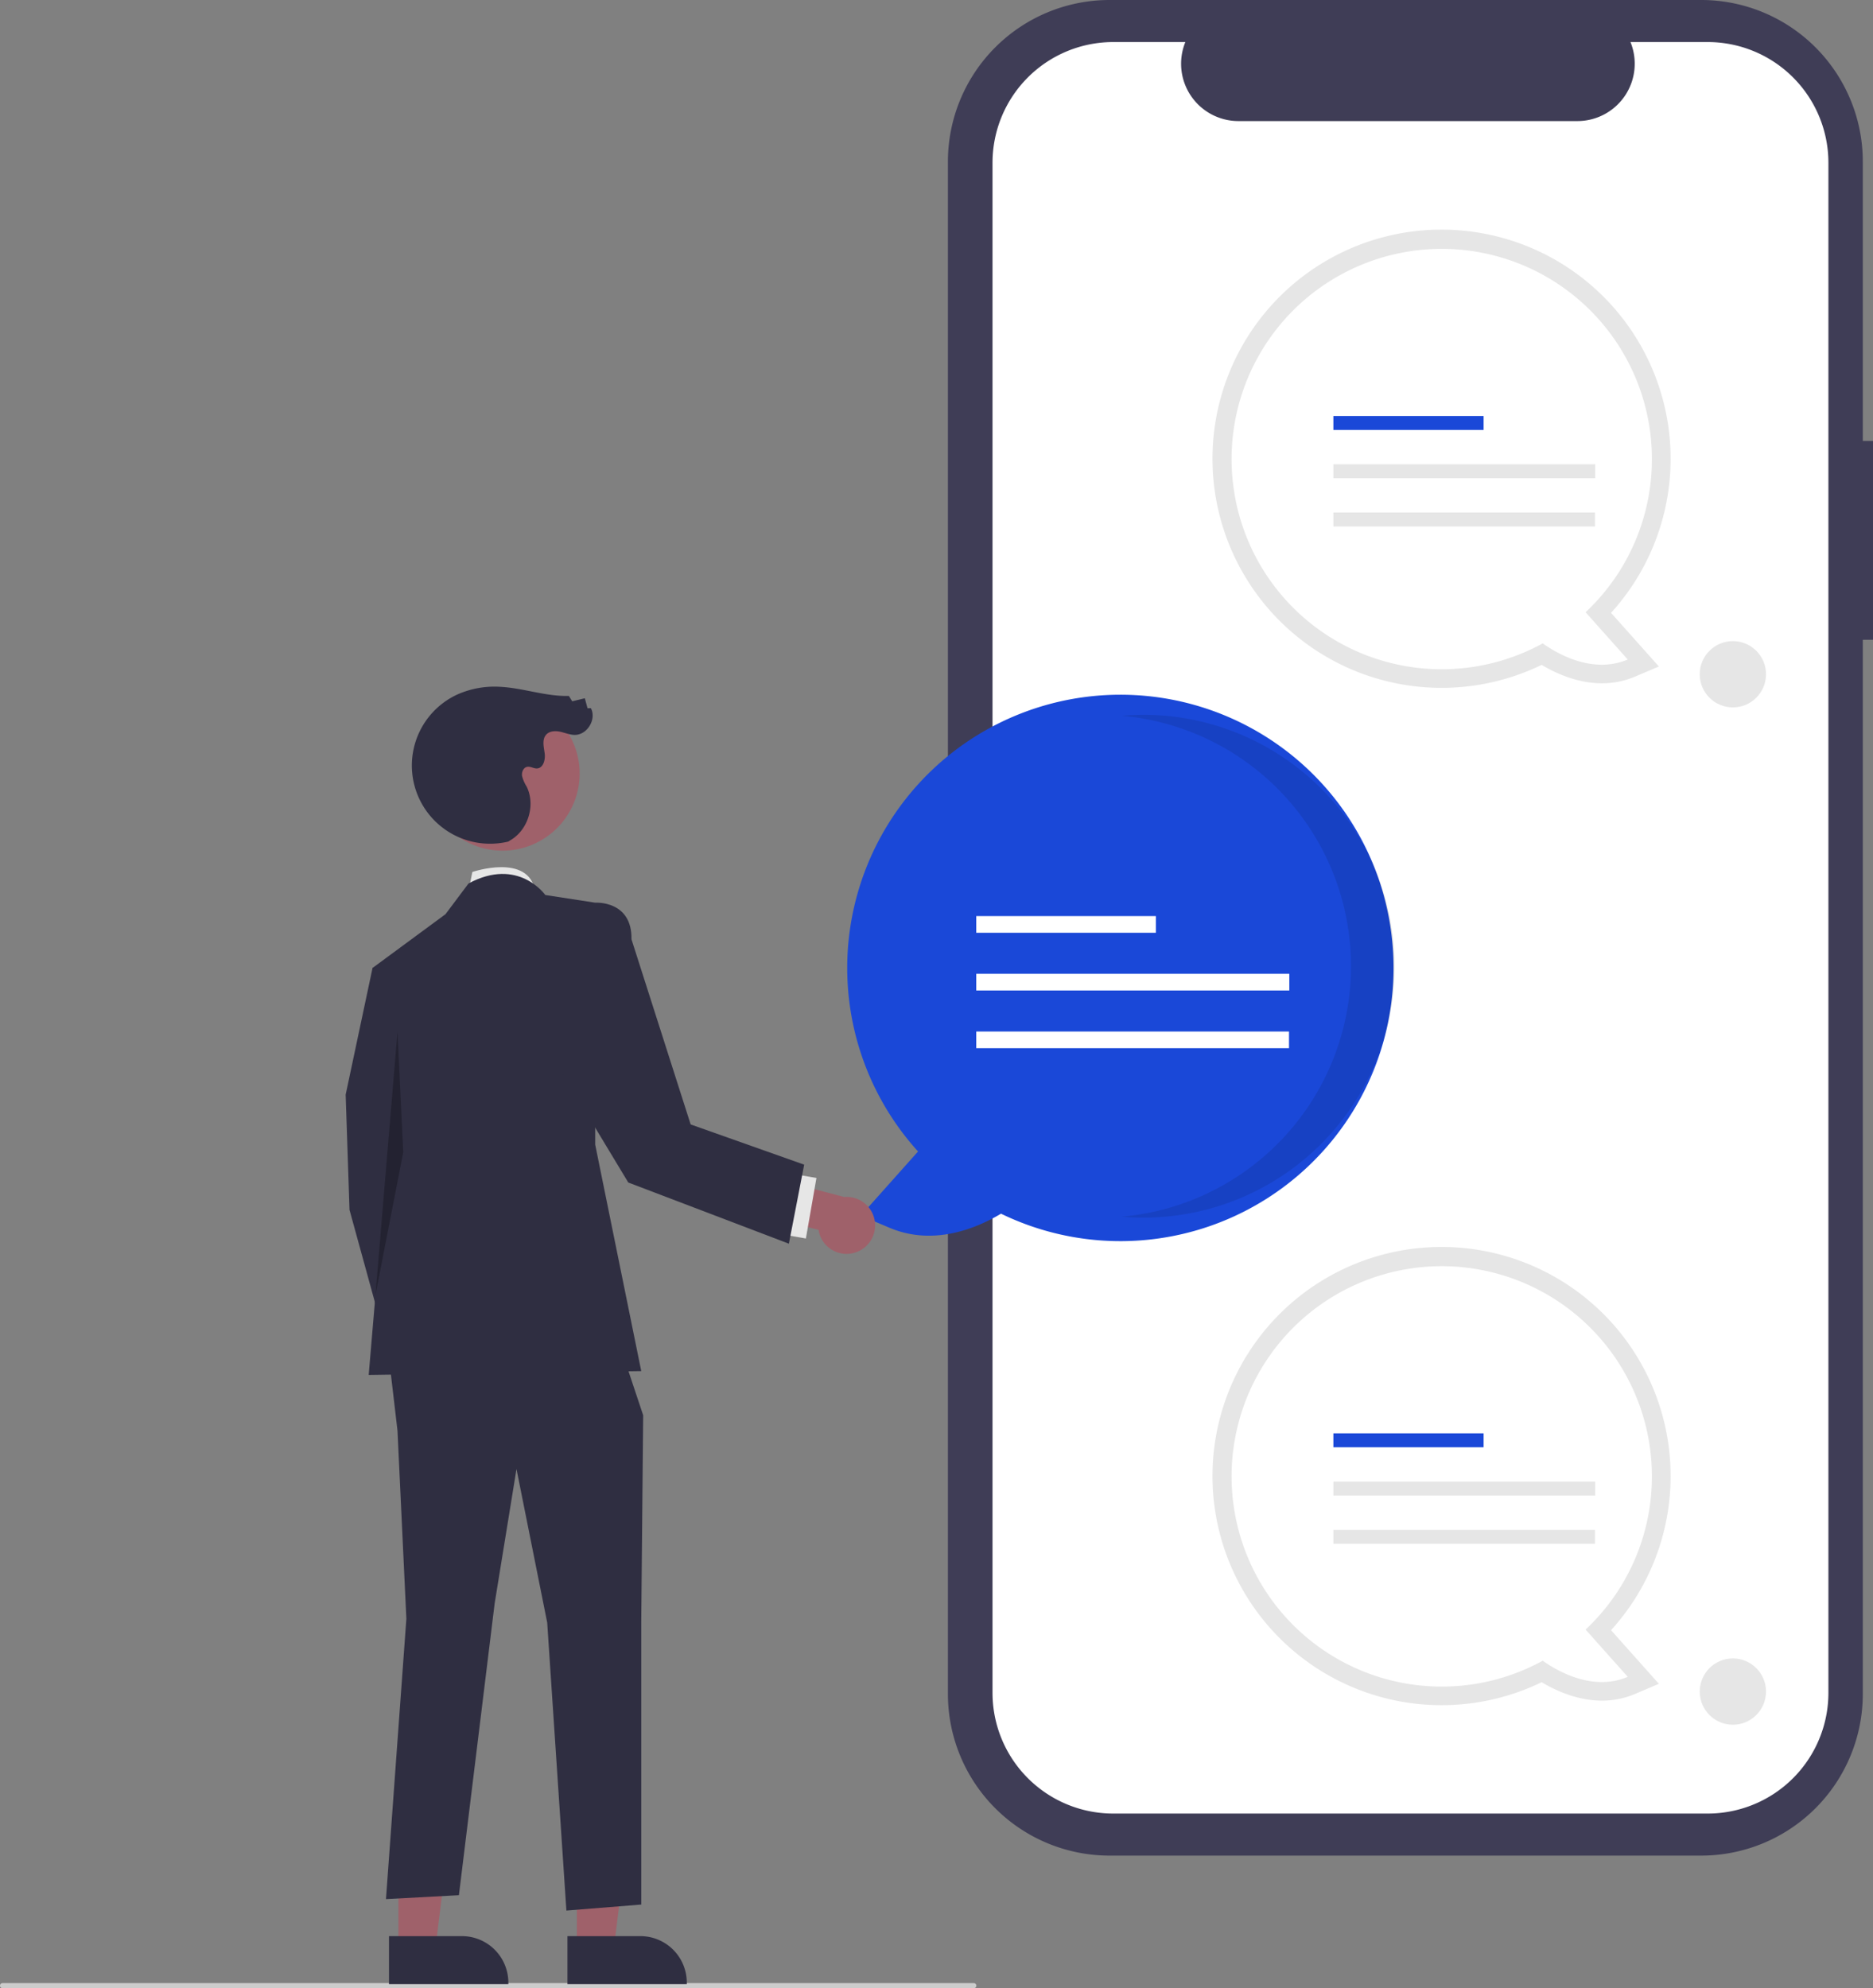 <svg xmlns="http://www.w3.org/2000/svg" data-name="Layer 1" width="734.736" height="779.785"
    viewBox="0 0 734.736 779.785" xmlns:xlink="http://www.w3.org/1999/xlink">
    <rect x="0" y="0" width="734.736" height="779.785" fill="#808080" stroke="none"/>
    <path
        d="M967.368,233.055h-3.999V123.509a63.402,63.402,0,0,0-63.402-63.402H667.881a63.402,63.402,0,0,0-63.402,63.402V724.484a63.402,63.402,0,0,0,63.402,63.402H899.967a63.402,63.402,0,0,0,63.402-63.402V311.031h3.999Z"
        transform="translate(-232.632 -60.108)" fill="#3f3d56" />
    <path
        d="M902.526,76.603h-30.295a22.495,22.495,0,0,1-20.827,30.991H718.444a22.495,22.495,0,0,1-20.827-30.991H669.321a47.348,47.348,0,0,0-47.348,47.348V724.043a47.348,47.348,0,0,0,47.348,47.348H902.526a47.348,47.348,0,0,0,47.348-47.348h0V123.95A47.348,47.348,0,0,0,902.526,76.603Z"
        transform="translate(-232.632 -60.108)" fill="#fff" />
    <path
        d="M798.163,728.886a89.859,89.859,0,1,1,66.448-29.413l18.765,21.036-9.364,3.972c-14.486,6.145-28.662.166-36.619-4.606A89.972,89.972,0,0,1,798.163,728.886Zm0-164.948a75.184,75.184,0,1,0,36.144,141.124l4.009-2.203,3.727,2.652A39.422,39.422,0,0,0,856.267,712.02l-11.808-13.237,5.176-4.864a74.476,74.476,0,0,0,23.712-54.796A75.27,75.27,0,0,0,798.163,563.939Z"
        transform="translate(-232.632 -60.108)" fill="#e6e6e6" />
    <path
        d="M880.636,639.123a82.441,82.441,0,1,0-42.82,72.328c5.701,4.056,19.609,12.147,33.348,6.319L854.626,699.231A82.24,82.24,0,0,0,880.636,639.123Z"
        transform="translate(-232.632 -60.108)" fill="#fff" />
    <rect x="523.054" y="562.153" width="58.932" height="5.473" fill="#1a48d8" />
    <rect x="523.054" y="581.085" width="102.714" height="5.473" fill="#e6e6e6" />
    <rect x="523.054" y="600.016" width="102.613" height="5.473" fill="#e6e6e6" />
    <path
        d="M798.163,329.886a89.859,89.859,0,1,1,66.448-29.413l18.765,21.036-9.364,3.972c-14.486,6.145-28.662.166-36.619-4.606A89.972,89.972,0,0,1,798.163,329.886Zm0-164.948a75.184,75.184,0,1,0,36.144,141.124l4.009-2.203,3.727,2.652A39.422,39.422,0,0,0,856.267,313.02l-11.808-13.237,5.176-4.864a74.477,74.477,0,0,0,23.712-54.796,75.27,75.27,0,0,0-75.184-75.184Z"
        transform="translate(-232.632 -60.108)" fill="#e6e6e6" />
    <path
        d="M880.636,240.123a82.441,82.441,0,1,0-42.82,72.328c5.701,4.056,19.609,12.147,33.348,6.319l-16.539-18.539A82.24,82.24,0,0,0,880.636,240.123Z"
        transform="translate(-232.632 -60.108)" fill="#fff" />
    <rect x="523.054" y="163.153" width="58.932" height="5.473" fill="#1a48d8" />
    <rect x="523.054" y="182.084" width="102.714" height="5.473" fill="#e6e6e6" />
    <rect x="523.054" y="201.016" width="102.613" height="5.473" fill="#e6e6e6" />
    <circle cx="679.768" cy="264.446" r="13" fill="#e6e6e6" />
    <circle cx="679.768" cy="663.446" r="13" fill="#e6e6e6" />
    <path
        d="M625.305,536.116c-9.514,5.705-26.463,12.855-43.784,5.508l-11.197-4.749,22.437-25.152a107.156,107.156,0,1,1,32.543,24.393Z"
        transform="translate(-232.632 -60.108)" fill="#1a48d8" />
    <path
        d="M762.599,439.066a98.615,98.615,0,0,0-89.895-98.223c2.872-.252,5.778-.388,8.716-.388a98.611,98.611,0,0,1,0,197.221c-2.933,0-5.834-.138-8.702-.389A98.615,98.615,0,0,0,762.599,439.066Z"
        transform="translate(-232.632 -60.108)" opacity="0.1" style="isolation:isolate" />
    <rect x="382.956" y="359.294" width="70.463" height="6.543" fill="#fff" />
    <rect x="382.956" y="381.93" width="122.811" height="6.543" fill="#fff" />
    <rect x="382.956" y="404.566" width="122.691" height="6.543" fill="#fff" />
    <path d="M233.632,839.892h381a1,1,0,0,0,0-2h-381a1,1,0,0,0,0,2Z"
        transform="translate(-232.632 -60.108)" fill="#ccc" />
    <path d="M416.417,409.627l1.506-7.529s22.149-7.529,24.627,7.529Z"
        transform="translate(-232.632 -60.108)" fill="#e6e6e6" />
    <polygon
        points="226.294 764.098 240.815 764.097 247.723 708.088 226.291 708.089 226.294 764.098"
        fill="#9f616a" />
    <path
        d="M455.222,819.465l28.597-.001h.001a18.225,18.225,0,0,1,18.224,18.224v.592l-46.821.002Z"
        transform="translate(-232.632 -60.108)" fill="#2f2e41" />
    <polygon
        points="156.294 764.098 170.815 764.097 177.723 708.088 156.291 708.089 156.294 764.098"
        fill="#9f616a" />
    <path
        d="M385.222,819.465l28.597-.001h.001a18.225,18.225,0,0,1,18.224,18.224v.592l-46.821.002Z"
        transform="translate(-232.632 -60.108)" fill="#2f2e41" />
    <polygon
        points="162.703 381.143 146.138 379.637 135.597 429.331 137.103 474.507 153.668 534.742 176.256 521.189 164.209 459.448 162.703 381.143"
        fill="#2f2e41" />
    <polygon
        points="152.218 529.471 155.926 561.094 159.409 634.882 151.409 744.84 180.02 743.305 194.044 628.859 202.608 576.153 214.655 636.388 222.185 749.328 251.549 746.975 251.549 635.991 252.302 555.071 241.761 523.448 152.218 529.471"
        fill="#2f2e41" />
    <path
        d="M446.534,411.133s-10.541-15.059-30.117-4.518l-9.035,12.047-28.612,21.082,6.023,70.776L377.264,599.367,484.181,597.861l-18.07-88.846V414.145Z"
        transform="translate(-232.632 -60.108)" fill="#2f2e41" />
    <polygon points="155.926 404.632 147.292 507.871 158.185 451.919 155.926 404.632" opacity="0.25" />
    <path
        d="M568.284,551.299a11.106,11.106,0,0,1-14.553-8.846l-24.639-6.089.049-15.875,34.674,9.088a11.167,11.167,0,0,1,4.469,21.722Z"
        transform="translate(-232.632 -60.108)" fill="#9f616a" />
    <rect x="533.593" y="527.802" width="24.094" height="10.541"
        transform="translate(-305.951 918.813) rotate(-80.098)" fill="#e6e6e6" />
    <circle cx="429.776" cy="363.5" r="30.239"
        transform="translate(-354.321 190.584) rotate(-28.663)" fill="#9f616a" />
    <path
        d="M432.035,390.175a30.673,30.673,0,0,1-20.068-57.652,35.868,35.868,0,0,1,16.936-3.039c9.044.475,17.834,3.818,26.887,3.572l1.312,2.109,4.945-1.199,1.06,3.926,1.303-.045c2.333,4.336-1.421,10.544-6.345,10.491-1.949-.021-3.793-.833-5.699-1.241s-4.151-.307-5.465,1.133c-1.708,1.871-.965,4.791-.608,7.299s-.533,5.887-3.066,5.969c-1.294.042-2.524-.886-3.795-.642-1.48.284-2.229,2.072-2.013,3.564a14.18,14.18,0,0,0,1.771,4.135c3.671,7.327.571,17.295-6.607,21.248"
        transform="translate(-232.632 -60.108)" fill="#2f2e41" />
    <path
        d="M458.923,419.963l7.187-5.818s14.506-1.008,14.244,14.369l23.21,72.604,44.528,15.774-6,31-63-24-32-53.04Z"
        transform="translate(-232.632 -60.108)" fill="#2f2e41" />
</svg>